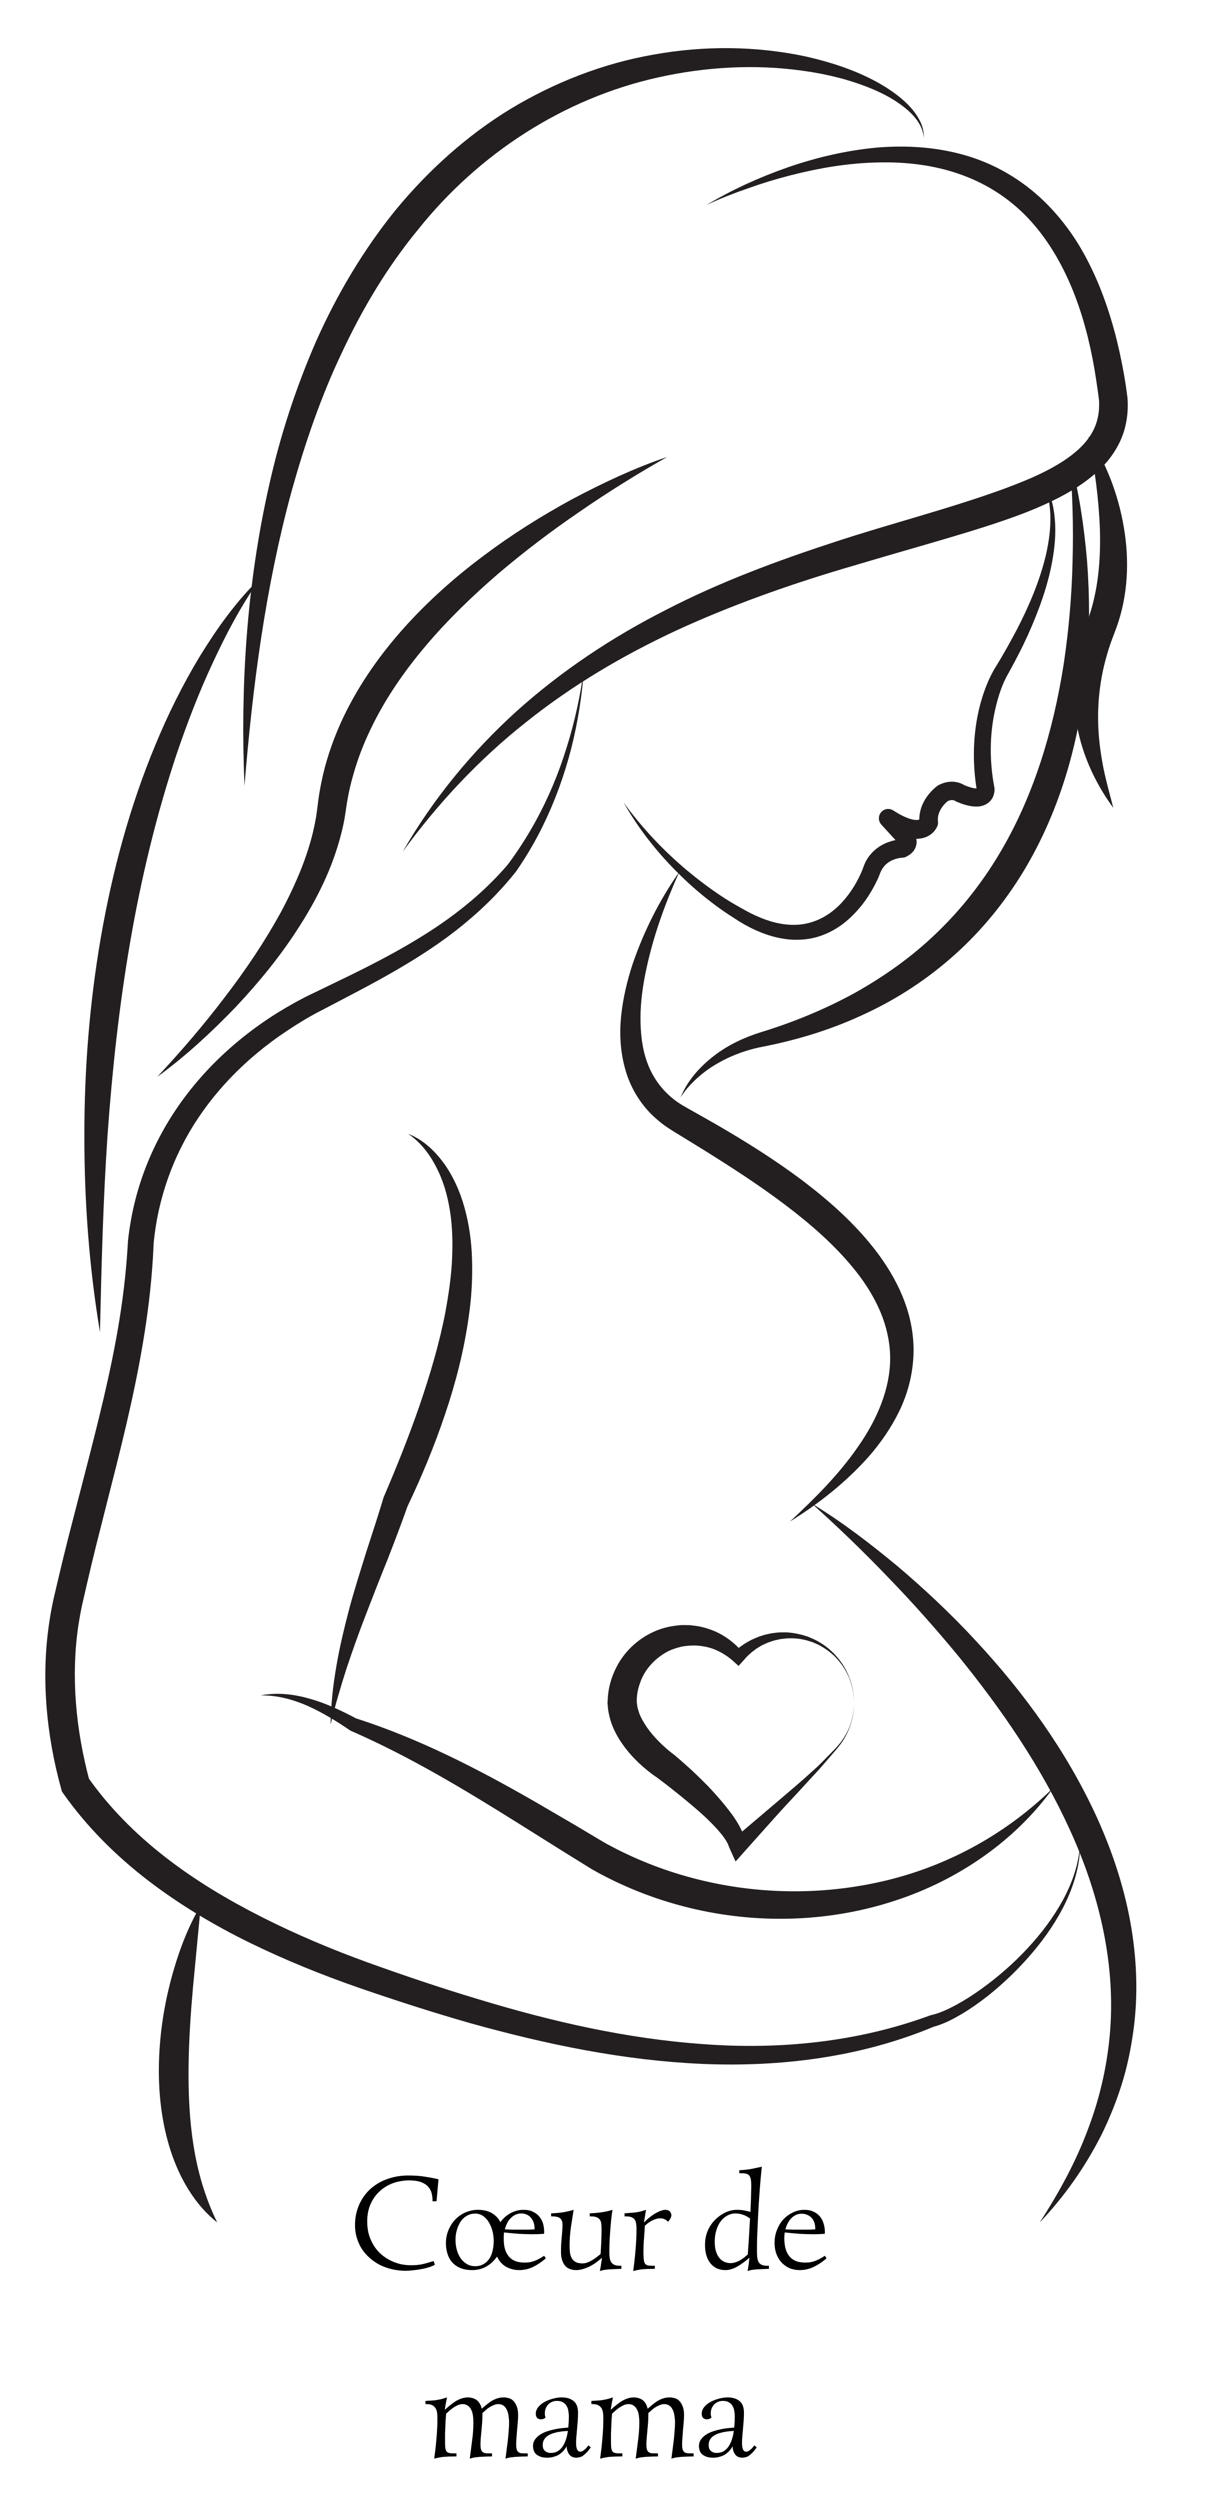 <svg width="183" height="373" xmlns="http://www.w3.org/2000/svg" xmlns:xlink="http://www.w3.org/1999/xlink" xml:space="preserve" overflow="hidden"><defs><clipPath id="clip0"><rect x="552" y="170" width="183" height="373"/></clipPath><clipPath id="clip1"><rect x="587" y="176" width="105" height="113"/></clipPath><clipPath id="clip2"><rect x="672" y="393" width="50" height="109"/></clipPath><clipPath id="clip3"><rect x="575" y="453" width="10" height="49"/></clipPath></defs><g clip-path="url(#clip0)" transform="translate(-552 -170)"><path d="M266.222 90.486C270.063 88.195 274.169 86.339 278.426 84.861 282.682 83.399 287.114 82.362 291.671 81.937 296.218 81.564 300.91 81.854 305.404 83.244 309.894 84.617 314.057 87.204 317.349 90.616 318.997 92.311 320.449 94.193 321.698 96.189 322.932 98.19 323.969 100.289 324.861 102.436 326.629 106.744 327.795 111.233 328.588 115.749 328.697 116.309 328.775 116.879 328.863 117.444L328.982 118.289 329.039 118.719 329.07 118.932 329.081 119.036 329.091 119.087 329.107 119.321C329.143 119.808 329.148 120.622 329.102 121.244 329.05 121.908 328.951 122.576 328.801 123.235 328.205 125.9 326.608 128.258 324.747 129.964 322.886 131.696 320.802 132.961 318.707 134.034 316.602 135.096 314.472 135.988 312.32 136.761 308.028 138.311 303.709 139.56 299.417 140.81 295.124 142.038 290.857 143.288 286.606 144.542 278.114 147.072 269.783 150.022 261.774 153.692 253.795 157.394 246.148 161.878 239.248 167.389 232.306 172.859 226.173 179.375 220.901 186.597 225.37 178.841 231.156 171.801 237.859 165.746 244.588 159.711 252.209 154.672 260.281 150.603 268.332 146.466 276.834 143.334 285.367 140.555 293.89 137.766 302.605 135.589 310.801 132.598 312.839 131.836 314.85 131.048 316.727 130.099 318.609 129.16 320.376 128.072 321.797 126.771 323.217 125.469 324.218 123.956 324.622 122.24 324.726 121.809 324.793 121.369 324.835 120.918 324.861 120.425 324.876 120.124 324.845 119.497L324.654 118.051 324.415 116.433C323.767 112.13 322.766 107.895 321.227 103.892 319.682 99.906 317.598 96.147 314.798 93.016 312.009 89.879 308.448 87.484 304.466 86.038 300.49 84.566 296.135 84.032 291.791 84.151 287.436 84.234 283.065 84.97 278.783 86.064 276.642 86.608 274.517 87.256 272.422 88.003 270.323 88.728 268.238 89.532 266.222 90.486" fill="#231F20" transform="matrix(1 0 0 1.004 391.202 109.756)"/><g clip-path="url(#clip1)"><path d="M298.691 80.501C298.634 79.568 298.255 78.702 297.737 77.961 297.213 77.214 296.555 76.577 295.85 76.011 294.435 74.876 292.822 74.005 291.153 73.295 287.804 71.88 284.237 71.009 280.639 70.521 273.438 69.51 266.087 69.946 259.047 71.506 244.925 74.627 232.265 82.834 223.244 94.068 218.646 99.626 214.887 105.878 211.803 112.467 208.661 119.036 206.292 125.988 204.311 133.054 200.434 147.238 198.495 161.977 197.292 176.804 196.654 161.935 197.624 146.891 200.952 132.209 202.585 124.863 204.944 117.657 207.987 110.71 211.082 103.794 215.001 97.189 219.818 91.253 224.686 85.364 230.466 80.159 237.024 76.177 243.593 72.232 250.85 69.417 258.368 68.116 265.874 66.768 273.604 66.82 281.018 68.385 284.709 69.215 288.348 70.376 291.687 72.191 293.346 73.108 294.943 74.176 296.296 75.519 296.964 76.193 297.566 76.95 298.017 77.79 298.468 78.624 298.748 79.568 298.691 80.501" fill="#231F20" transform="matrix(1 0 0 1.004 391.202 109.756)"/></g><path d="M199.697 145.906C196.846 149.877 194.575 154.175 192.538 158.555 190.485 162.926 188.753 167.431 187.193 171.988 184.134 181.122 181.874 190.501 180.231 199.998 178.582 209.501 177.535 219.118 176.845 228.786 176.187 238.46 175.943 248.186 175.72 257.979 174.103 248.315 173.372 238.496 173.393 228.667 173.382 218.833 174.175 208.967 175.865 199.236 177.566 189.516 180.153 179.899 183.968 170.764 185.855 166.192 188.074 161.754 190.63 157.529 191.937 155.429 193.295 153.366 194.793 151.406 196.291 149.457 197.878 147.554 199.697 145.906" fill="#231F20" transform="matrix(1 0 0 1.004 391.202 109.756)"/><path d="M315.887 130.809C316.608 131.54 317.09 132.484 317.458 133.443 317.831 134.412 318.049 135.439 318.178 136.47 318.438 138.534 318.318 140.633 317.987 142.681 317.333 146.797 315.882 150.722 314.181 154.48 313.326 156.362 312.362 158.192 311.361 159.991 310.386 161.64 309.795 163.506 309.355 165.404 308.484 169.209 308.489 173.196 309.225 177.042L309.23 177.053 309.241 177.146C309.261 177.467 309.241 177.587 309.21 177.799 309.179 177.991 309.121 178.188 309.039 178.385 308.873 178.774 308.567 179.152 308.209 179.396 307.468 179.883 306.778 179.894 306.244 179.868 305.171 179.785 304.368 179.468 303.569 179.147L303.248 178.96C303.351 179.038 303.258 178.971 303.248 178.971L303.134 178.935C303.051 178.914 302.957 178.903 302.859 178.903 302.652 178.914 302.413 178.981 302.149 179.121L302.32 179.017C302.149 179.147 301.848 179.422 301.656 179.66 301.444 179.914 301.262 180.179 301.122 180.454 300.842 181.003 300.739 181.553 300.806 182.102L300.806 182.138C300.832 182.356 300.801 182.569 300.723 182.755 300.614 183.02 300.567 183.077 300.485 183.212 300.407 183.326 300.329 183.434 300.246 183.533 300.075 183.73 299.883 183.906 299.676 184.046 299.261 184.337 298.8 184.513 298.359 184.596 297.483 184.756 296.721 184.632 296.052 184.451 294.714 184.067 293.641 183.44 292.62 182.781L294.403 180.682 296.389 182.875 296.881 183.424 297.042 183.6C297.146 183.72 297.213 183.823 297.281 183.937 297.41 184.16 297.524 184.414 297.581 184.725 297.727 185.353 297.462 186.151 297.099 186.545 296.741 186.965 296.384 187.162 296.062 187.328 295.886 187.421 295.694 187.468 295.508 187.473L295.466 187.473C295.368 187.478 295.088 187.509 294.896 187.551 294.683 187.592 294.471 187.654 294.269 187.732 293.859 187.877 293.496 188.085 293.185 188.339 292.869 188.593 292.62 188.909 292.413 189.267 292.309 189.443 292.221 189.635 292.143 189.837L292.065 190.055 291.972 190.288 291.78 190.718C290.733 192.937 289.328 194.959 287.462 196.618 285.621 198.272 283.2 199.449 280.67 199.63 278.14 199.848 275.688 199.2 273.526 198.215 272.438 197.722 271.406 197.136 270.426 196.483 269.498 195.897 268.487 195.223 267.575 194.539 265.714 193.165 263.956 191.667 262.313 190.055 259.016 186.856 256.133 183.227 253.878 179.261 256.558 182.952 259.684 186.26 263.116 189.168 264.843 190.609 266.637 191.973 268.503 193.202 269.452 193.829 270.359 194.363 271.391 194.933 272.339 195.488 273.314 195.98 274.314 196.39 276.3 197.204 278.42 197.634 280.437 197.38 282.449 197.126 284.304 196.183 285.813 194.778 287.322 193.373 288.53 191.558 289.369 189.635L289.515 189.282 289.577 189.127 289.644 188.94C289.758 188.603 289.898 188.277 290.069 187.955 290.422 187.323 290.894 186.732 291.459 186.265 292.024 185.793 292.661 185.43 293.32 185.187 293.652 185.062 293.983 184.959 294.326 184.881 294.689 184.813 294.974 184.756 295.44 184.741L294.844 184.881C294.963 184.829 295.031 184.756 294.989 184.798 294.948 184.813 294.844 185.093 294.891 185.233L294.927 185.342 294.948 185.373 294.968 185.399 294.953 185.379 294.922 185.347 294.86 185.28 294.357 184.736 292.356 182.558C291.837 181.993 291.868 181.112 292.433 180.593 292.905 180.153 293.6 180.111 294.118 180.443L294.134 180.454C295.015 181.019 295.938 181.511 296.788 181.744 297.203 181.864 297.597 181.9 297.835 181.848 297.955 181.827 298.032 181.796 298.084 181.76L298.146 181.708 298.162 181.687C298.157 181.708 298.183 181.641 298.126 181.775L298.048 182.429C297.913 181.299 298.172 180.122 298.68 179.178 298.929 178.696 299.235 178.271 299.567 177.877 299.925 177.473 300.23 177.161 300.733 176.783L300.879 176.69 300.904 176.674C301.444 176.405 302.076 176.197 302.776 176.176 303.123 176.171 303.486 176.208 303.834 176.301 304.01 176.353 304.186 176.415 304.357 176.488 304.549 176.581 304.658 176.622 304.943 176.835L304.627 176.643C305.259 176.918 305.933 177.141 306.41 177.172 306.649 177.203 306.783 177.13 306.695 177.177L306.592 177.307 306.592 177.327C306.592 177.353 306.586 177.276 306.597 177.4L306.612 177.509C305.912 173.325 306.006 168.976 307.069 164.844 307.623 162.796 308.365 160.748 309.541 158.923 310.599 157.202 311.579 155.445 312.528 153.666 314.389 150.1 315.985 146.377 316.919 142.474 317.364 140.524 317.65 138.518 317.577 136.517 317.541 135.516 317.411 134.516 317.157 133.541 316.898 132.572 316.53 131.607 315.887 130.809" fill="#231F20" transform="matrix(1 0 0 1.004 391.202 109.756)"/><path d="M247.989 159.188C247.698 163.268 247.061 167.332 246.045 171.319 245.013 175.295 243.593 179.189 241.757 182.89 240.835 184.746 239.803 186.545 238.667 188.277L238.237 188.925 238.014 189.246 237.911 189.407 237.854 189.484 237.786 189.573 237.755 189.614C237.428 190.008 237.123 190.402 236.77 190.801 236.096 191.605 235.386 192.357 234.67 193.113 231.772 196.094 228.517 198.718 225.069 201.014 221.622 203.311 218.013 205.322 214.39 207.235L208.951 210.076C207.184 210.958 205.457 212 203.809 213.088 197.173 217.433 191.517 223.301 187.955 230.29 186.172 233.768 184.922 237.506 184.207 241.337 184.036 242.302 183.896 243.266 183.787 244.235L183.751 244.598 183.74 244.692C183.73 244.795 183.745 244.603 183.74 244.64L183.74 244.686 183.73 244.878 183.694 245.645 183.606 247.201C183.471 249.29 183.279 251.353 183.03 253.422 182.03 261.68 180.194 269.757 178.193 277.705L175.176 289.582C174.683 291.557 174.206 293.527 173.75 295.508L173.066 298.483C172.864 299.406 172.682 300.386 172.532 301.345 171.334 309.08 172.117 317.069 174.17 324.711L173.849 324.026C177.037 328.578 181.029 332.565 185.477 336.007 189.925 339.455 194.819 342.363 199.905 344.924 204.985 347.485 210.294 349.709 215.67 351.653 221.103 353.597 226.573 355.443 232.083 357.086 243.09 360.425 254.355 362.996 265.776 363.795 277.171 364.645 288.773 363.499 299.557 359.554L299.629 359.528 299.681 359.512C300.998 359.227 302.361 358.595 303.647 357.895 304.943 357.185 306.192 356.376 307.406 355.5 309.832 353.758 312.097 351.772 314.15 349.579 316.198 347.386 318.033 344.981 319.48 342.337 320.905 339.698 321.927 336.774 322.02 333.721 322.103 336.774 321.242 339.802 319.941 342.575 318.629 345.349 316.867 347.895 314.881 350.233 312.885 352.571 310.666 354.712 308.251 356.625 307.037 357.579 305.772 358.47 304.435 359.274 303.087 360.062 301.703 360.803 300.07 361.239L300.194 361.197C289.318 365.734 277.332 367.237 265.615 366.734 253.852 366.226 242.291 363.821 231.041 360.694 225.417 359.098 219.869 357.309 214.353 355.417 208.791 353.488 203.352 351.295 198.033 348.708 192.73 346.111 187.597 343.068 182.843 339.434 178.105 335.8 173.766 331.517 170.256 326.561L170.038 326.25 169.935 325.872C167.685 317.769 166.866 309.116 168.219 300.666 168.385 299.608 168.582 298.577 168.82 297.509L169.525 294.512C169.997 292.511 170.489 290.515 170.992 288.524L174.072 276.647C176.099 268.762 178.038 260.892 179.1 252.914 179.365 250.928 179.583 248.922 179.733 246.936L179.842 245.433 179.883 244.671 179.914 244.287 179.93 244.184 179.971 243.784C180.106 242.727 180.272 241.674 180.479 240.622 181.304 236.428 182.776 232.363 184.808 228.62 188.862 221.098 195.078 214.965 202.181 210.543 203.974 209.444 205.784 208.428 207.692 207.541L213.197 204.887C216.842 203.098 220.434 201.237 223.846 199.112 227.267 197.002 230.507 194.607 233.411 191.838 234.131 191.143 234.852 190.433 235.521 189.697 235.858 189.344 236.195 188.94 236.532 188.567L236.951 188.012 237.392 187.4C238.559 185.762 239.632 184.051 240.617 182.289 242.587 178.763 244.163 175.005 245.371 171.122 246.599 167.244 247.465 163.242 247.989 159.188" fill="#231F20" transform="matrix(1 0 0 1.004 391.202 109.756)"/><path d="M221.72 228.512C224.053 229.388 225.956 231.27 227.387 233.359 228.807 235.495 229.787 237.916 230.373 240.404 230.99 242.898 231.254 245.454 231.275 247.999 231.311 250.539 231.145 253.075 230.782 255.573 230.088 260.576 228.843 265.46 227.231 270.188 225.639 274.921 223.711 279.519 221.57 283.993L221.653 283.791C220.673 286.554 219.636 289.255 218.584 291.936 217.495 294.606 216.453 297.275 215.421 299.94 214.379 302.61 213.415 305.301 212.508 308.017 211.632 310.744 210.812 313.497 210.144 316.317 210.185 313.414 210.501 310.511 211.004 307.644 211.492 304.767 212.181 301.936 212.922 299.121 213.674 296.316 214.566 293.553 215.421 290.8 216.303 288.053 217.225 285.336 218.029 282.614L218.05 282.552 218.107 282.412C220.035 277.949 221.839 273.443 223.426 268.881 224.986 264.314 226.376 259.695 227.283 254.998 227.708 252.644 228.076 250.291 228.232 247.916 228.377 245.552 228.377 243.173 228.086 240.829 227.781 238.496 227.231 236.179 226.205 234.043 225.199 231.918 223.773 229.88 221.72 228.512" fill="#231F20" transform="matrix(1 0 0 1.004 391.202 109.756)"/><path d="M262.194 189.583C260.099 194.228 258.352 199.008 257.305 203.881 256.771 206.313 256.418 208.765 256.403 211.181 256.392 213.586 256.657 215.966 257.471 218.081 258.269 220.191 259.602 221.985 261.323 223.343 262.199 224.048 263.111 224.525 264.283 225.183L267.616 227.065C272.049 229.621 276.435 232.348 280.598 235.464 284.745 238.6 288.727 242.115 291.951 246.449 293.538 248.616 294.937 250.996 295.881 253.609 296.835 256.206 297.307 259.042 297.125 261.826 296.959 264.615 296.202 267.321 295.02 269.747 293.828 272.173 292.304 274.366 290.593 276.341 287.125 280.261 283.045 283.454 278.711 286.129 282.449 282.671 286.062 279.084 288.882 274.994 291.718 270.971 293.714 266.351 293.667 261.732 293.646 259.425 293.123 257.165 292.236 255.029 291.334 252.893 290.085 250.876 288.602 249 285.632 245.246 281.894 241.991 277.938 239.02 273.977 236.039 269.757 233.333 265.47 230.679L262.235 228.698C261.209 228.086 259.902 227.298 258.839 226.35 256.636 224.478 255.003 221.902 254.205 219.185 253.386 216.469 253.24 213.679 253.51 211.02 253.79 208.35 254.402 205.784 255.216 203.306 256.911 198.381 259.244 193.756 262.194 189.583" fill="#231F20" transform="matrix(1 0 0 1.004 391.202 109.756)"/><path d="M199.697 311.978C202.139 311.475 204.731 311.786 207.152 312.496 209.589 313.186 211.875 314.295 214.089 315.462L213.928 315.379C223.229 318.344 231.99 322.818 240.383 327.614L246.651 331.253 249.757 333.099 251.307 334.011 252.795 334.789C256.906 336.878 261.312 338.47 265.823 339.522 274.854 341.632 284.403 341.622 293.491 339.372 302.574 337.116 311.123 332.456 318.038 325.67 312.372 333.56 303.813 339.423 294.383 342.477 284.932 345.572 274.61 345.971 264.853 343.809 259.964 342.726 255.231 341.02 250.768 338.687 250.488 338.542 250.197 338.392 249.943 338.247L249.067 337.759 247.527 336.805 244.448 334.903 238.325 331.077C230.181 325.991 221.995 321.076 213.223 317.256L213.094 317.199 213.062 317.178C211.046 315.799 208.972 314.544 206.769 313.549 204.56 312.585 202.181 311.921 199.697 311.978" fill="#231F20" transform="matrix(1 0 0 1.004 391.202 109.756)"/><g clip-path="url(#clip2)"><path d="M281.987 283.465C286.508 286.197 290.717 289.421 294.803 292.796 298.846 296.213 302.729 299.842 306.353 303.74 313.616 311.501 320.014 320.268 324.529 330.102 326.769 335.022 328.516 340.206 329.506 345.572 330.486 350.932 330.724 356.464 329.967 361.866 329.594 364.562 329.039 367.237 328.22 369.819 327.401 372.4 326.385 374.91 325.188 377.315 322.751 382.1 319.64 386.486 315.991 390.302 318.863 385.874 321.398 381.281 323.197 376.434 325.042 371.612 326.157 366.573 326.525 361.514 327.246 351.347 324.757 341.233 320.496 331.953 316.239 322.637 310.335 314.062 303.766 306.026 300.448 302.024 296.975 298.131 293.325 294.383 289.701 290.614 285.917 286.985 281.987 283.465" fill="#231F20" transform="matrix(1 0 0 1.004 391.202 109.756)"/></g><path d="M320.428 127.911C321.859 132.929 322.595 138.124 323.057 143.339 323.451 148.565 323.482 153.838 322.995 159.094 322.087 169.592 319.21 180.153 313.637 189.391 310.848 193.984 307.416 198.215 303.403 201.802 299.401 205.4 294.865 208.376 290.038 210.615 285.217 212.902 280.152 214.467 274.973 215.499 272.547 215.929 270.151 216.754 267.974 217.998 266.88 218.615 265.843 219.351 264.9 220.201 263.951 221.046 263.075 222.005 262.385 223.104 263.36 220.673 265.185 218.61 267.29 216.977 269.415 215.328 271.883 214.172 274.475 213.374 279.328 211.896 284.066 209.936 288.467 207.526 292.858 205.068 296.959 202.16 300.552 198.707 304.155 195.275 307.271 191.351 309.847 187.089 315.021 178.541 318.002 168.722 319.573 158.685 320.33 153.646 320.781 148.534 320.895 143.396 321.04 138.259 320.895 133.09 320.428 127.911" fill="#231F20" transform="matrix(1 0 0 1.004 391.202 109.756)"/><path d="M323.275 124.858C324.685 126.838 325.706 129.052 326.613 131.312 327.484 133.588 328.148 135.957 328.552 138.399 329.387 143.256 329.205 148.487 327.417 153.355L326.795 154.999C326.603 155.512 326.421 156.036 326.255 156.564 325.929 157.622 325.639 158.69 325.41 159.768 324.959 161.935 324.716 164.149 324.705 166.389 324.695 168.633 324.913 170.899 325.322 173.175 325.711 175.461 326.375 177.727 326.976 180.07 324.14 176.213 322.03 171.62 321.367 166.622 321.03 164.139 321.019 161.588 321.372 159.079 321.543 157.824 321.787 156.58 322.118 155.362 322.284 154.75 322.466 154.154 322.658 153.547L322.974 152.656 323.269 151.857C324.705 147.777 325.105 143.308 324.98 138.762 324.825 134.21 324.182 129.586 323.275 124.858" fill="#231F20" transform="matrix(1 0 0 1.004 391.202 109.756)"/><path d="M260.389 127.911C255.884 130.457 251.509 133.163 247.289 136.071 243.048 138.948 238.979 142.038 235.101 145.32 231.259 148.638 227.604 152.142 224.364 155.963 221.119 159.779 218.267 163.9 216.137 168.333 215.064 170.541 214.177 172.833 213.519 175.186 213.177 176.358 212.902 177.545 212.684 178.743 212.461 179.92 212.352 181.2 212.036 182.615 210.87 188.007 208.516 192.922 205.68 197.38 202.86 201.864 199.511 205.934 195.928 209.724 192.3 213.467 188.468 217.002 184.264 220.046 187.805 216.266 191.175 212.373 194.275 208.298 197.406 204.254 200.268 200.024 202.699 195.617 205.074 191.19 207.054 186.561 207.909 181.801 208.122 180.687 208.226 179.386 208.443 178.022 208.666 176.674 208.946 175.337 209.294 174.02 210.004 171.386 210.973 168.836 212.145 166.399 214.509 161.526 217.656 157.13 221.212 153.19 224.779 149.255 228.745 145.74 232.954 142.619 237.148 139.467 241.591 136.698 246.164 134.215 250.768 131.784 255.475 129.565 260.389 127.911" fill="#231F20" transform="matrix(1 0 0 1.004 391.202 109.756)"/><path d="M288.286 313.072 288.25 313.953C288.224 314.244 288.177 314.539 288.141 314.829 288.032 315.405 287.887 315.98 287.685 316.535 287.296 317.639 286.71 318.697 285.963 319.604 285.595 320.071 285.196 320.501 284.818 320.952L283.662 322.289C282.894 323.186 282.065 324.021 281.277 324.897 279.69 326.644 278.057 328.329 276.487 330.081L271.779 335.333 270.592 336.66 269.633 334.535C269.566 334.379 269.514 334.234 269.467 334.073L269.156 333.524C268.897 333.151 268.653 332.762 268.311 332.388 267.694 331.626 266.953 330.901 266.211 330.185 265.449 329.47 264.661 328.785 263.847 328.111 263.044 327.432 262.225 326.764 261.385 326.11 260.566 325.457 259.716 324.799 258.886 324.192L258.238 323.741C257.994 323.56 257.751 323.378 257.523 323.192 257.051 322.818 256.605 322.429 256.164 322.02 255.288 321.196 254.474 320.283 253.748 319.262 253.023 318.241 252.385 317.105 251.965 315.809 251.763 315.146 251.55 314.212 251.54 313.787L251.499 313.378 251.478 313.067 251.478 313.01 251.488 312.885 251.504 312.636C251.53 312.31 251.535 311.978 251.587 311.657 251.747 310.345 252.162 309.064 252.748 307.898 253.909 305.544 255.905 303.662 258.217 302.584 259.389 302.029 260.592 301.718 261.919 301.573 262.245 301.542 262.603 301.501 262.847 301.516L263.754 301.527C264.371 301.594 264.988 301.656 265.595 301.812 266.797 302.107 267.953 302.558 268.975 303.222 270.001 303.87 270.908 304.673 271.67 305.586L270.271 305.586C270.691 305.228 271.085 304.855 271.546 304.565 271.976 304.238 272.464 303.989 272.925 303.73 273.423 303.517 273.9 303.274 274.413 303.129 274.911 302.947 275.439 302.843 275.953 302.74 276.476 302.672 277.047 302.579 277.529 302.6L278.301 302.6 279.079 302.683C279.592 302.75 280.1 302.864 280.598 302.994L281.329 303.217 282.039 303.512C282.511 303.72 282.962 303.958 283.387 304.233 283.828 304.497 284.227 304.808 284.616 305.13 284.989 305.472 285.372 305.804 285.683 306.203 286.031 306.571 286.316 306.98 286.606 307.395 286.865 307.825 287.135 308.251 287.322 308.717 287.55 309.163 287.69 309.645 287.866 310.117 287.98 310.599 288.125 311.081 288.172 311.579 288.27 312.071 288.255 312.574 288.286 313.072ZM288.286 313.072C288.25 312.574 288.255 312.071 288.156 311.584 288.094 311.086 287.949 310.609 287.825 310.127 287.654 309.661 287.503 309.179 287.254 308.748 287.052 308.297 286.762 307.888 286.497 307.468 286.192 307.079 285.896 306.68 285.544 306.332 285.212 305.964 284.818 305.664 284.434 305.358 284.035 305.067 283.625 304.798 283.195 304.57 282.988 304.44 282.76 304.352 282.531 304.253 282.309 304.16 282.091 304.051 281.852 303.989L281.163 303.771 280.453 303.621C279.981 303.538 279.493 303.486 279.017 303.481L278.301 303.491 277.581 303.569C277.326 303.59 277.093 303.637 276.875 303.694 276.653 303.745 276.424 303.782 276.201 303.854 275.756 304.005 275.31 304.145 274.895 304.357 274.46 304.528 274.076 304.798 273.682 305.036 273.314 305.321 272.935 305.575 272.609 305.902 272.261 306.198 271.976 306.56 271.67 306.897L271.038 307.587 270.271 306.897C269.54 306.239 268.715 305.7 267.844 305.301 266.979 304.891 266.04 304.684 265.118 304.59 264.656 304.533 264.184 304.559 263.728 304.57L263.008 304.647C262.712 304.668 262.536 304.73 262.328 304.777 261.52 304.969 260.612 305.301 259.881 305.778 258.373 306.721 257.155 308.085 256.501 309.681 256.18 310.475 255.941 311.304 255.874 312.154 255.843 312.362 255.864 312.579 255.848 312.792L255.843 312.953 255.843 313.03 255.838 313.067C255.812 312.553 255.833 312.932 255.827 312.823L255.827 312.839 255.833 312.859 255.884 313.264C255.952 313.917 256.05 314.036 256.149 314.415 256.392 315.192 256.854 315.954 257.362 316.711 257.88 317.463 258.513 318.184 259.192 318.868 259.534 319.21 259.892 319.547 260.26 319.863 260.441 320.024 260.628 320.174 260.815 320.325L261.478 320.838C262.354 321.569 263.173 322.295 263.998 323.041 264.812 323.798 265.615 324.576 266.398 325.369 267.171 326.173 267.922 327.012 268.653 327.873 269.374 328.759 270.1 329.63 270.732 330.652 271.054 331.134 271.339 331.704 271.608 332.269L271.961 333.202C272.044 333.576 272.101 333.959 272.153 334.327L270.011 333.529 275.408 328.962C277.207 327.443 279.011 325.924 280.779 324.384L282.091 323.212C282.521 322.813 282.967 322.435 283.376 322.01L284.61 320.76C285.01 320.335 285.445 319.936 285.823 319.49 286.217 319.055 286.56 318.583 286.865 318.085 287.171 317.587 287.436 317.064 287.643 316.514 287.85 315.97 288.001 315.4 288.115 314.824 288.156 314.534 288.213 314.244 288.239 313.953L288.286 313.072" fill="#231F20" transform="matrix(1 0 0 1.004 391.202 109.756)"/><g clip-path="url(#clip3)"><path d="M190.775 343.12 189.609 355.303C189.251 359.305 188.987 363.276 188.945 367.211 188.904 371.151 189.075 375.06 189.692 378.912 190.309 382.769 191.387 386.543 193.222 390.302 189.915 387.694 187.649 383.806 186.307 379.757 184.964 375.677 184.461 371.379 184.513 367.164 184.565 362.934 185.161 358.761 186.187 354.712 187.235 350.678 188.65 346.728 190.775 343.12" fill="#231F20" transform="matrix(1 0 0 1.004 391.202 109.756)"/></g><path d="M8.979-13.147C8.16-13.147 7.372-13.012 6.615-12.753 5.869-12.489 5.205-12.095 4.624-11.571 4.044-11.058 3.577-10.42 3.235-9.663 2.888-8.901 2.717-8.03 2.717-7.051 2.717-6.304 2.805-5.625 2.986-5.018 3.178-4.422 3.427-3.883 3.733-3.401 4.049-2.914 4.417-2.494 4.832-2.136 5.257-1.773 5.708-1.478 6.18-1.244 6.662-1.006 7.159-0.829 7.673-0.705 8.181-0.591 8.689-0.539 9.187-0.539 9.503-0.539 9.788-0.544 10.037-0.56 10.296-0.586 10.56-0.622 10.825-0.664 11.084-0.715 11.364-0.788 11.654-0.871 11.944-0.954 12.266-1.047 12.629-1.161L12.816-0.601C12.468-0.42 12.095-0.275 11.696-0.166 11.307-0.052 10.918 0.026 10.534 0.083 10.146 0.15 9.772 0.197 9.415 0.228 9.067 0.27 8.756 0.29 8.481 0.29 7.776 0.29 7.092 0.213 6.428 0.062 5.775-0.088 5.169-0.301 4.604-0.581 4.049-0.871 3.546-1.213 3.09-1.617 2.634-2.017 2.24-2.468 1.908-2.965 1.586-3.473 1.338-4.028 1.161-4.624 0.98-5.215 0.892-5.848 0.892-6.511 0.892-7.227 0.98-7.906 1.161-8.544 1.338-9.176 1.586-9.767 1.908-10.306 2.24-10.856 2.639-11.354 3.111-11.799 3.593-12.24 4.127-12.613 4.707-12.919 5.298-13.22 5.941-13.458 6.636-13.624 7.325-13.79 8.056-13.873 8.834-13.873 9.829-13.873 10.685-13.811 11.405-13.686 12.136-13.572 12.784-13.448 13.355-13.313L13.064-10.037 12.463-10.037 12.463-10.203C12.463-10.534 12.421-10.871 12.338-11.219 12.256-11.561 12.09-11.882 11.841-12.173 11.602-12.463 11.25-12.696 10.783-12.878 10.327-13.054 9.726-13.147 8.979-13.147Z" transform="matrix(1 0 0 1.004 604.097 508.536)"/><path d="M13.686-5.143C12.992-5.143 12.287-5.164 11.571-5.205 10.866-5.257 10.125-5.329 9.352-5.412 9.321-5.091 9.311-4.795 9.311-4.521 9.311-3.8 9.394-3.204 9.56-2.737 9.736-2.281 9.975-1.913 10.265-1.638 10.555-1.374 10.887-1.187 11.26-1.078 11.633-0.98 12.017-0.933 12.421-0.933 12.681-0.933 12.924-0.944 13.147-0.975 13.381-1.016 13.614-1.078 13.852-1.161 14.086-1.244 14.319-1.348 14.557-1.472 14.806-1.597 15.065-1.752 15.345-1.949L15.594-1.555C14.941-1.001 14.298-0.57 13.666-0.27 13.028 0.031 12.344 0.187 11.613 0.187 11.224 0.187 10.856 0.135 10.514 0.041 10.182-0.052 9.871-0.187 9.581-0.353 9.301-0.529 9.052-0.747 8.834-0.995 8.627-1.244 8.45-1.519 8.316-1.825 7.87-1.187 7.331-0.69 6.698-0.332 6.06 0.01 5.371 0.187 4.624 0.187 3.888 0.187 3.276 0.073 2.779-0.145 2.281-0.363 1.872-0.664 1.555-1.037 1.249-1.41 1.026-1.835 0.892-2.323 0.752-2.805 0.684-3.302 0.684-3.816 0.684-4.23 0.731-4.645 0.829-5.06 0.938-5.475 1.089-5.858 1.286-6.221 1.478-6.594 1.711-6.931 1.991-7.237 2.266-7.538 2.577-7.802 2.924-8.025 3.282-8.259 3.67-8.44 4.085-8.564 4.51-8.699 4.961-8.772 5.433-8.772 6.314-8.772 7.035-8.595 7.59-8.253 8.139-7.922 8.549-7.476 8.813-6.926 9.228-7.507 9.731-7.953 10.327-8.274 10.934-8.606 11.576-8.772 12.256-8.772 12.847-8.772 13.339-8.668 13.728-8.461 14.127-8.264 14.443-8.01 14.682-7.693 14.931-7.388 15.102-7.04 15.2-6.657 15.293-6.283 15.345-5.92 15.345-5.578 15.345-5.506 15.345-5.438 15.345-5.371 15.345-5.314 15.335-5.257 15.325-5.205 14.754-5.164 14.21-5.143 13.686-5.143ZM5.039-8.212C4.583-8.212 4.168-8.098 3.795-7.88 3.432-7.673 3.131-7.388 2.882-7.03 2.644-6.667 2.457-6.252 2.323-5.786 2.183-5.329 2.115-4.842 2.115-4.334 2.115-3.862 2.167-3.39 2.281-2.924 2.405-2.452 2.582-2.032 2.82-1.659 3.069-1.286 3.38-0.98 3.753-0.747 4.127-0.508 4.567-0.394 5.081-0.394 5.506-0.394 5.889-0.482 6.221-0.664 6.563-0.84 6.854-1.089 7.092-1.41 7.341-1.742 7.517-2.141 7.631-2.613 7.756-3.079 7.818-3.608 7.818-4.189 7.818-4.614 7.761-5.065 7.652-5.537 7.538-6.003 7.367-6.439 7.134-6.843 6.911-7.242 6.625-7.569 6.283-7.818 5.936-8.077 5.521-8.212 5.039-8.212ZM11.924-8.233C11.592-8.233 11.291-8.16 11.032-8.025 10.768-7.901 10.534-7.725 10.327-7.507 10.12-7.299 9.943-7.051 9.809-6.76 9.669-6.47 9.56-6.169 9.477-5.869 9.933-5.853 10.317-5.837 10.638-5.827 10.954-5.827 11.224-5.827 11.447-5.827L12.401-5.827C12.634-5.827 12.867-5.827 13.106-5.827 13.339-5.837 13.609-5.853 13.915-5.869L13.915-5.952C13.915-6.309 13.863-6.625 13.769-6.905 13.671-7.18 13.531-7.413 13.355-7.61 13.189-7.818 12.981-7.968 12.732-8.067 12.494-8.176 12.225-8.233 11.924-8.233Z" transform="matrix(1 0 0 1.004 617.877 508.536)"/><path d="M0.166-8.253C0.757-8.264 1.338-8.316 1.908-8.398 2.473-8.492 3.012-8.616 3.525-8.772 3.385-7.901 3.245-7.014 3.111-6.117 2.986-5.231 2.924-4.318 2.924-3.38 2.924-3.017 2.945-2.68 2.986-2.364 3.038-2.043 3.136-1.768 3.276-1.535 3.411-1.312 3.608-1.13 3.857-0.995 4.116-0.871 4.458-0.809 4.873-0.809 5.091-0.809 5.319-0.85 5.558-0.933 5.806-1.026 6.045-1.146 6.283-1.286 6.532-1.42 6.76-1.576 6.968-1.742 7.185-1.908 7.382-2.058 7.548-2.198 7.59-2.805 7.621-3.411 7.652-4.023 7.678-4.63 7.693-5.267 7.693-5.931 7.693-6.231 7.678-6.496 7.652-6.719 7.621-6.952 7.553-7.144 7.445-7.299 7.331-7.465 7.165-7.59 6.947-7.673 6.74-7.756 6.454-7.797 6.097-7.797L5.931-7.797 5.931-8.253C6.636-8.279 7.258-8.336 7.797-8.419 8.336-8.502 8.844-8.616 9.332-8.772 9.301-8.616 9.269-8.404 9.228-8.129 9.197-7.865 9.166-7.559 9.124-7.216 9.093-6.869 9.062-6.496 9.021-6.097 8.989-5.708 8.964-5.309 8.938-4.894 8.907-4.479 8.886-4.064 8.875-3.65 8.86-3.245 8.855-2.872 8.855-2.53 8.855-2.224 8.865-1.939 8.896-1.68 8.938-1.431 9.005-1.213 9.104-1.037 9.212-0.855 9.373-0.71 9.581-0.601 9.788-0.503 10.078-0.456 10.451-0.456L10.659-0.456 10.659 0C10.27 0.01 9.923 0.026 9.622 0.041 9.316 0.052 9.031 0.067 8.772 0.083 8.523 0.109 8.284 0.135 8.067 0.166 7.859 0.207 7.652 0.259 7.445 0.332 7.471 0.176 7.496 0.021 7.528-0.145 7.569-0.321 7.595-0.498 7.61-0.664 7.636-0.84 7.662-1.016 7.693-1.182 7.719-1.348 7.74-1.498 7.756-1.638 6.994-0.975 6.288-0.503 5.64-0.228 5.003 0.047 4.422 0.187 3.899 0.187 3.551 0.187 3.24 0.13 2.965 0.021 2.685-0.073 2.452-0.233 2.26-0.456 2.063-0.69 1.913-0.975 1.804-1.306 1.69-1.649 1.638-2.063 1.638-2.551 1.638-2.867 1.643-3.204 1.659-3.567 1.685-3.924 1.711-4.277 1.742-4.624 1.768-4.982 1.794-5.319 1.825-5.64 1.851-5.972 1.866-6.268 1.866-6.532 1.866-6.973 1.752-7.289 1.535-7.486 1.312-7.693 0.918-7.797 0.353-7.797L0.166-7.797Z" transform="matrix(1 0 0 1.004 634.098 508.536)"/><path d="M3.442-8.772C3.411-8.647 3.385-8.502 3.359-8.336 3.328-8.181 3.302-8.015 3.276-7.839 3.245-7.673 3.219-7.507 3.193-7.341 3.162-7.175 3.142-7.019 3.131-6.885 3.463-7.227 3.784-7.517 4.106-7.756 4.422-8.004 4.718-8.196 4.998-8.336 5.272-8.487 5.521-8.595 5.744-8.668 5.962-8.735 6.143-8.772 6.283-8.772 6.475-8.772 6.625-8.741 6.74-8.689 6.864-8.647 6.952-8.585 7.009-8.502 7.077-8.43 7.123-8.347 7.154-8.253 7.196-8.17 7.216-8.087 7.216-8.004 7.216-7.807 7.159-7.621 7.051-7.445 6.952-7.279 6.843-7.123 6.719-6.988 6.553-7.18 6.371-7.31 6.18-7.382 5.983-7.465 5.775-7.507 5.558-7.507 5.361-7.507 5.164-7.476 4.956-7.424 4.759-7.367 4.567-7.289 4.376-7.196 4.179-7.097 3.987-6.978 3.795-6.843 3.598-6.703 3.422-6.558 3.256-6.408 3.225-5.744 3.183-5.101 3.131-4.479 3.074-3.857 3.048-3.204 3.048-2.53 3.048-2.084 3.059-1.726 3.09-1.452 3.116-1.172 3.173-0.959 3.256-0.809 3.349-0.669 3.484-0.57 3.65-0.518 3.816-0.477 4.033-0.456 4.313-0.456L4.749-0.456 4.749 0 4.583 0C3.961 0 3.406 0.021 2.924 0.062 2.437 0.114 1.97 0.207 1.514 0.332 1.664-0.715 1.783-1.768 1.866-2.82 1.96-3.883 2.011-4.92 2.011-5.931 2.011-6.231 1.991-6.501 1.949-6.74 1.918-6.973 1.851-7.165 1.742-7.32 1.628-7.471 1.472-7.59 1.265-7.673 1.058-7.756 0.778-7.797 0.435-7.797L0.228-7.797 0.228-8.253C0.529-8.279 0.798-8.3 1.037-8.316 1.286-8.326 1.524-8.347 1.763-8.378 2.011-8.404 2.266-8.445 2.53-8.502 2.789-8.57 3.095-8.658 3.442-8.772Z" transform="matrix(1 0 0 1.004 644.997 508.536)"/><path d="M7.59-12.359C7.59-12.732 7.569-13.033 7.528-13.272 7.486-13.521 7.408-13.712 7.299-13.852 7.201-13.987 7.061-14.08 6.885-14.122 6.703-14.174 6.46-14.205 6.159-14.205L5.806-14.205 5.806-14.661C6.123-14.671 6.418-14.692 6.698-14.723 6.973-14.749 7.242-14.786 7.507-14.827 7.766-14.879 8.03-14.936 8.295-14.993 8.57-15.045 8.86-15.107 9.166-15.18 9.124-14.817 9.072-14.34 9.021-13.749 8.964-13.152 8.907-12.489 8.855-11.758 8.798-11.022 8.741-10.244 8.689-9.415 8.647-8.595 8.606-7.782 8.564-6.968 8.523-6.164 8.487-5.392 8.461-4.645 8.445-3.909 8.44-3.245 8.44-2.654 8.44-2.307 8.45-1.996 8.481-1.721 8.507-1.457 8.57-1.229 8.668-1.037 8.777-0.84 8.938-0.695 9.145-0.601 9.352-0.503 9.643-0.456 10.016-0.456L10.223-0.456 10.223 0C9.85 0.01 9.503 0.026 9.187 0.041 8.881 0.052 8.595 0.067 8.336 0.083 8.087 0.109 7.849 0.135 7.631 0.166 7.424 0.207 7.222 0.259 7.03 0.332 7.056 0.207 7.082 0.062 7.113-0.104 7.139-0.27 7.165-0.441 7.196-0.622 7.222-0.814 7.242-1.001 7.258-1.182 7.284-1.358 7.305-1.519 7.32-1.659 6.667-1.089 6.045-0.643 5.454-0.311 4.858 0.021 4.282 0.187 3.733 0.187 3.287 0.187 2.882 0.109 2.509-0.041 2.146-0.207 1.83-0.441 1.555-0.747 1.275-1.063 1.063-1.457 0.912-1.929 0.757-2.395 0.684-2.945 0.684-3.567 0.684-4.09 0.747-4.583 0.871-5.039 1.006-5.506 1.192-5.936 1.431-6.325 1.664-6.708 1.934-7.051 2.24-7.341 2.556-7.642 2.888-7.901 3.235-8.108 3.577-8.326 3.94-8.492 4.313-8.606 4.697-8.715 5.07-8.772 5.433-8.772 5.832-8.772 6.185-8.741 6.491-8.689 6.807-8.632 7.134-8.554 7.465-8.461 7.476-8.792 7.491-9.129 7.507-9.477 7.517-9.819 7.533-10.161 7.548-10.493 7.559-10.835 7.569-11.162 7.569-11.468 7.579-11.784 7.59-12.079 7.59-12.359ZM4.479-0.85C4.712-0.85 4.941-0.881 5.164-0.954 5.397-1.021 5.62-1.109 5.827-1.223 6.045-1.348 6.263-1.483 6.47-1.638 6.677-1.804 6.874-1.97 7.071-2.136 7.123-2.908 7.18-3.733 7.237-4.604 7.289-5.485 7.346-6.449 7.403-7.486 7.248-7.579 7.097-7.678 6.947-7.776 6.791-7.87 6.625-7.947 6.449-8.004 6.283-8.072 6.097-8.129 5.889-8.17 5.692-8.212 5.475-8.233 5.226-8.233 4.795-8.233 4.396-8.129 4.023-7.922 3.65-7.725 3.323-7.45 3.048-7.092 2.768-6.729 2.551-6.288 2.385-5.765 2.219-5.252 2.136-4.671 2.136-4.023 2.136-3.427 2.203-2.929 2.343-2.53 2.478-2.126 2.66-1.804 2.882-1.555 3.1-1.306 3.349-1.125 3.629-1.016 3.919-0.902 4.199-0.85 4.479-0.85Z" transform="matrix(1 0 0 1.004 656.55 508.536)"/><path d="M6.532-5.143C5.827-5.143 5.122-5.164 4.417-5.205 3.712-5.257 2.971-5.329 2.198-5.412 2.157-5.091 2.136-4.795 2.136-4.521 2.146-3.8 2.24-3.204 2.405-2.737 2.582-2.281 2.82-1.913 3.111-1.638 3.401-1.374 3.733-1.187 4.106-1.078 4.479-0.98 4.863-0.933 5.267-0.933 5.516-0.933 5.755-0.944 5.993-0.975 6.226-1.016 6.46-1.078 6.698-1.161 6.931-1.244 7.165-1.348 7.403-1.472 7.652-1.597 7.911-1.752 8.191-1.949L8.44-1.555C7.787-1.001 7.139-0.57 6.491-0.27 5.853 0.031 5.169 0.187 4.438 0.187 3.857 0.187 3.328 0.083 2.862-0.124 2.405-0.342 2.011-0.632 1.68-0.995 1.358-1.369 1.109-1.794 0.933-2.281 0.767-2.779 0.684-3.287 0.684-3.816 0.684-4.521 0.798-5.169 1.037-5.765 1.27-6.371 1.586-6.895 1.991-7.341 2.405-7.782 2.882-8.129 3.422-8.378 3.961-8.637 4.521-8.772 5.101-8.772 5.692-8.772 6.185-8.668 6.574-8.461 6.973-8.264 7.289-8.01 7.528-7.693 7.761-7.388 7.927-7.04 8.025-6.657 8.134-6.283 8.191-5.92 8.191-5.578 8.191-5.506 8.191-5.438 8.191-5.371 8.191-5.314 8.181-5.257 8.17-5.205 7.6-5.164 7.056-5.143 6.532-5.143ZM4.749-8.191C4.417-8.191 4.116-8.129 3.857-8.004 3.593-7.88 3.359-7.704 3.152-7.486 2.955-7.279 2.784-7.03 2.634-6.74 2.494-6.46 2.385-6.169 2.302-5.869 2.768-5.853 3.157-5.837 3.463-5.827 3.779-5.827 4.049-5.827 4.272-5.827L5.246-5.827C5.48-5.827 5.708-5.827 5.931-5.827 6.164-5.837 6.439-5.853 6.76-5.869L6.76-5.952C6.76-6.309 6.708-6.625 6.615-6.905 6.517-7.18 6.377-7.408 6.2-7.59 6.019-7.782 5.806-7.927 5.558-8.025 5.319-8.134 5.049-8.191 4.749-8.191Z" transform="matrix(1 0 0 1.004 666.931 508.536)"/><path d="M15.491 0C15.143 0.01 14.827 0.021 14.537 0.021 14.246 0.031 13.961 0.047 13.686 0.062 13.422 0.088 13.168 0.114 12.919 0.145 12.67 0.187 12.421 0.249 12.173 0.332 12.225-0.052 12.281-0.482 12.338-0.954 12.406-1.436 12.468-1.918 12.525-2.405 12.577-2.888 12.618-3.359 12.65-3.816 12.691-4.282 12.712-4.692 12.712-5.039 12.712-5.381 12.681-5.713 12.629-6.034 12.587-6.366 12.504-6.657 12.38-6.905 12.266-7.165 12.11-7.372 11.903-7.528 11.696-7.693 11.426-7.776 11.094-7.776 10.871-7.776 10.649-7.725 10.431-7.631 10.223-7.548 10.016-7.445 9.809-7.32 9.601-7.196 9.404-7.051 9.228-6.885 9.047-6.729 8.881-6.584 8.73-6.449L8.73-6.138C8.73-5.775 8.715-5.397 8.689-4.998 8.658-4.609 8.627-4.215 8.585-3.816 8.544-3.427 8.507-3.054 8.481-2.696 8.45-2.333 8.44-2.011 8.44-1.721 8.44-1.472 8.461-1.265 8.502-1.099 8.544-0.933 8.611-0.798 8.71-0.705 8.803-0.607 8.927-0.539 9.083-0.498 9.233-0.467 9.415-0.456 9.622-0.456L10.161-0.456 10.161 0C9.829 0.01 9.508 0.021 9.207 0.021 8.917 0.031 8.632 0.047 8.357 0.062 8.093 0.088 7.839 0.114 7.59 0.145 7.341 0.187 7.092 0.249 6.843 0.332 6.895-0.052 6.952-0.482 7.009-0.954 7.077-1.436 7.139-1.918 7.196-2.405 7.263-2.888 7.31-3.359 7.341-3.816 7.367-4.282 7.382-4.692 7.382-5.039 7.382-5.381 7.362-5.713 7.32-6.034 7.279-6.366 7.196-6.657 7.071-6.905 6.957-7.165 6.791-7.372 6.574-7.528 6.366-7.693 6.097-7.776 5.765-7.776 5.542-7.776 5.314-7.725 5.081-7.631 4.858-7.533 4.645-7.413 4.438-7.279 4.23-7.139 4.028-6.988 3.836-6.822 3.655-6.657 3.484-6.501 3.318-6.366 3.287-6.045 3.261-5.713 3.235-5.371 3.219-5.039 3.204-4.697 3.193-4.355 3.178-4.023 3.162-3.691 3.152-3.359 3.152-3.038 3.152-2.748 3.152-2.488 3.152-2.058 3.157-1.711 3.173-1.452 3.199-1.187 3.245-0.98 3.318-0.829 3.401-0.69 3.515-0.591 3.67-0.539 3.836-0.482 4.054-0.456 4.334-0.456L4.852-0.456 4.852 0 4.666 0C4.044 0 3.473 0.021 2.965 0.062 2.468 0.114 1.991 0.207 1.535 0.332 1.669-0.622 1.783-1.602 1.866-2.613 1.96-3.619 2.011-4.65 2.011-5.703 2.011-5.962 1.996-6.211 1.97-6.449 1.939-6.698 1.872-6.916 1.763-7.113 1.664-7.305 1.503-7.465 1.286-7.59 1.078-7.714 0.778-7.776 0.394-7.776L0.228-7.776 0.228-8.253C0.518-8.264 0.778-8.279 1.016-8.295 1.265-8.305 1.514-8.326 1.763-8.357 2.011-8.398 2.266-8.445 2.53-8.502 2.789-8.57 3.095-8.658 3.442-8.772 3.385-8.466 3.323-8.15 3.256-7.818 3.199-7.496 3.152-7.201 3.111-6.926 3.442-7.227 3.753-7.491 4.044-7.714 4.334-7.947 4.614-8.139 4.894-8.295 5.169-8.445 5.443-8.564 5.723-8.647 6.014-8.73 6.309-8.772 6.615-8.772 6.791-8.772 6.978-8.741 7.175-8.689 7.382-8.647 7.579-8.564 7.776-8.44 7.968-8.326 8.134-8.16 8.274-7.942 8.424-7.719 8.544-7.434 8.627-7.092 8.943-7.367 9.233-7.61 9.498-7.818 9.772-8.036 10.042-8.217 10.306-8.357 10.566-8.492 10.83-8.595 11.094-8.668 11.369-8.735 11.659-8.772 11.965-8.772 12.173-8.772 12.39-8.735 12.629-8.668 12.878-8.611 13.106-8.487 13.313-8.295 13.521-8.098 13.692-7.828 13.832-7.486 13.982-7.154 14.06-6.703 14.06-6.138 14.06-5.775 14.039-5.397 13.998-4.998 13.966-4.609 13.935-4.215 13.894-3.816 13.863-3.427 13.837-3.054 13.811-2.696 13.78-2.333 13.769-2.011 13.769-1.721 13.769-1.472 13.79-1.265 13.832-1.099 13.873-0.933 13.941-0.798 14.039-0.705 14.132-0.607 14.252-0.539 14.392-0.498 14.542-0.467 14.729-0.456 14.951-0.456L15.491-0.456Z" transform="matrix(1 0 0 1.004 615.279 536.526)"/><path d="M0.539-1.535C0.539-1.908 0.632-2.229 0.829-2.509 1.037-2.8 1.291-3.038 1.597-3.235 1.913-3.442 2.266-3.608 2.654-3.733 3.054-3.867 3.448-3.971 3.836-4.044 4.22-4.127 4.588-4.179 4.935-4.21 5.293-4.251 5.583-4.277 5.806-4.293 5.832-4.593 5.853-4.878 5.869-5.143 5.879-5.418 5.889-5.682 5.889-5.931 5.889-6.231 5.858-6.522 5.806-6.802 5.765-7.077 5.672-7.32 5.537-7.528 5.412-7.745 5.231-7.922 4.998-8.046 4.775-8.181 4.479-8.253 4.106-8.253 3.842-8.253 3.598-8.201 3.38-8.108 3.157-8.01 2.965-7.88 2.8-7.714 2.644-7.548 2.52-7.346 2.426-7.113 2.343-6.89 2.302-6.657 2.302-6.408 2.302-6.309 2.307-6.206 2.323-6.097 2.348-5.998 2.374-5.894 2.405-5.786 2.333-5.703 2.229-5.63 2.094-5.578 1.97-5.537 1.846-5.516 1.721-5.516 1.623-5.516 1.524-5.526 1.431-5.558 1.348-5.583 1.265-5.63 1.182-5.703 1.109-5.77 1.058-5.853 1.016-5.952 0.975-6.06 0.954-6.19 0.954-6.346 0.954-6.703 1.078-7.035 1.327-7.341 1.576-7.642 1.892-7.901 2.281-8.108 2.665-8.316 3.079-8.471 3.525-8.585 3.982-8.71 4.407-8.772 4.811-8.772 5.568-8.772 6.164-8.59 6.594-8.233 7.035-7.885 7.258-7.305 7.258-6.491 7.258-6.128 7.242-5.744 7.216-5.329 7.185-4.915 7.154-4.5 7.113-4.085 7.071-3.67 7.035-3.276 7.009-2.903 6.978-2.54 6.968-2.245 6.968-2.011 6.968-1.597 7.014-1.27 7.113-1.037 7.222-0.814 7.382-0.705 7.59-0.705 7.714-0.705 7.839-0.736 7.963-0.809 8.087-0.892 8.201-0.98 8.316-1.078 8.424-1.172 8.523-1.275 8.606-1.389 8.689-1.498 8.756-1.581 8.813-1.638L9.166-1.348C8.927-1.016 8.715-0.752 8.523-0.56 8.326-0.363 8.139-0.207 7.963-0.083 7.797 0.026 7.631 0.093 7.465 0.124 7.299 0.166 7.139 0.187 6.988 0.187 6.74 0.187 6.522 0.135 6.346 0.041 6.18-0.041 6.04-0.156 5.931-0.311 5.817-0.477 5.729-0.653 5.661-0.85 5.604-1.058 5.568-1.27 5.558-1.493 5.433-1.27 5.278-1.058 5.101-0.85 4.92-0.653 4.712-0.477 4.479-0.311 4.241-0.156 3.971-0.041 3.67 0.041 3.38 0.135 3.048 0.187 2.675 0.187 2.229 0.187 1.872 0.13 1.597 0.021 1.317-0.088 1.099-0.228 0.933-0.394 0.778-0.57 0.674-0.757 0.622-0.954 0.565-1.161 0.539-1.353 0.539-1.535ZM3.193-0.518C3.608-0.518 3.961-0.607 4.251-0.788 4.552-0.98 4.801-1.229 4.998-1.535 5.189-1.835 5.35-2.183 5.475-2.571 5.599-2.971 5.687-3.38 5.744-3.795 5.521-3.779 5.272-3.759 4.998-3.733 4.718-3.702 4.443-3.66 4.168-3.608 3.888-3.551 3.619-3.473 3.359-3.38 3.095-3.282 2.862-3.157 2.654-3.007 2.457-2.867 2.302-2.685 2.177-2.468 2.053-2.26 1.991-2.011 1.991-1.721 1.991-1.472 2.022-1.27 2.094-1.12 2.177-0.964 2.281-0.84 2.405-0.747 2.53-0.664 2.66-0.601 2.8-0.56 2.934-0.529 3.069-0.518 3.193-0.518Z" transform="matrix(1 0 0 1.004 631.022 536.526)"/><path d="M15.491 0C15.143 0.01 14.827 0.021 14.537 0.021 14.246 0.031 13.961 0.047 13.686 0.062 13.422 0.088 13.168 0.114 12.919 0.145 12.67 0.187 12.421 0.249 12.173 0.332 12.225-0.052 12.281-0.482 12.338-0.954 12.406-1.436 12.468-1.918 12.525-2.405 12.577-2.888 12.618-3.359 12.65-3.816 12.691-4.282 12.712-4.692 12.712-5.039 12.712-5.381 12.681-5.713 12.629-6.034 12.587-6.366 12.504-6.657 12.38-6.905 12.266-7.165 12.11-7.372 11.903-7.528 11.696-7.693 11.426-7.776 11.094-7.776 10.871-7.776 10.649-7.725 10.431-7.631 10.223-7.548 10.016-7.445 9.809-7.32 9.601-7.196 9.404-7.051 9.228-6.885 9.047-6.729 8.881-6.584 8.73-6.449L8.73-6.138C8.73-5.775 8.715-5.397 8.689-4.998 8.658-4.609 8.627-4.215 8.585-3.816 8.544-3.427 8.507-3.054 8.481-2.696 8.45-2.333 8.44-2.011 8.44-1.721 8.44-1.472 8.461-1.265 8.502-1.099 8.544-0.933 8.611-0.798 8.71-0.705 8.803-0.607 8.927-0.539 9.083-0.498 9.233-0.467 9.415-0.456 9.622-0.456L10.161-0.456 10.161 0C9.829 0.01 9.508 0.021 9.207 0.021 8.917 0.031 8.632 0.047 8.357 0.062 8.093 0.088 7.839 0.114 7.59 0.145 7.341 0.187 7.092 0.249 6.843 0.332 6.895-0.052 6.952-0.482 7.009-0.954 7.077-1.436 7.139-1.918 7.196-2.405 7.263-2.888 7.31-3.359 7.341-3.816 7.367-4.282 7.382-4.692 7.382-5.039 7.382-5.381 7.362-5.713 7.32-6.034 7.279-6.366 7.196-6.657 7.071-6.905 6.957-7.165 6.791-7.372 6.574-7.528 6.366-7.693 6.097-7.776 5.765-7.776 5.542-7.776 5.314-7.725 5.081-7.631 4.858-7.533 4.645-7.413 4.438-7.279 4.23-7.139 4.028-6.988 3.836-6.822 3.655-6.657 3.484-6.501 3.318-6.366 3.287-6.045 3.261-5.713 3.235-5.371 3.219-5.039 3.204-4.697 3.193-4.355 3.178-4.023 3.162-3.691 3.152-3.359 3.152-3.038 3.152-2.748 3.152-2.488 3.152-2.058 3.157-1.711 3.173-1.452 3.199-1.187 3.245-0.98 3.318-0.829 3.401-0.69 3.515-0.591 3.67-0.539 3.836-0.482 4.054-0.456 4.334-0.456L4.852-0.456 4.852 0 4.666 0C4.044 0 3.473 0.021 2.965 0.062 2.468 0.114 1.991 0.207 1.535 0.332 1.669-0.622 1.783-1.602 1.866-2.613 1.96-3.619 2.011-4.65 2.011-5.703 2.011-5.962 1.996-6.211 1.97-6.449 1.939-6.698 1.872-6.916 1.763-7.113 1.664-7.305 1.503-7.465 1.286-7.59 1.078-7.714 0.778-7.776 0.394-7.776L0.228-7.776 0.228-8.253C0.518-8.264 0.778-8.279 1.016-8.295 1.265-8.305 1.514-8.326 1.763-8.357 2.011-8.398 2.266-8.445 2.53-8.502 2.789-8.57 3.095-8.658 3.442-8.772 3.385-8.466 3.323-8.15 3.256-7.818 3.199-7.496 3.152-7.201 3.111-6.926 3.442-7.227 3.753-7.491 4.044-7.714 4.334-7.947 4.614-8.139 4.894-8.295 5.169-8.445 5.443-8.564 5.723-8.647 6.014-8.73 6.309-8.772 6.615-8.772 6.791-8.772 6.978-8.741 7.175-8.689 7.382-8.647 7.579-8.564 7.776-8.44 7.968-8.326 8.134-8.16 8.274-7.942 8.424-7.719 8.544-7.434 8.627-7.092 8.943-7.367 9.233-7.61 9.498-7.818 9.772-8.036 10.042-8.217 10.306-8.357 10.566-8.492 10.83-8.595 11.094-8.668 11.369-8.735 11.659-8.772 11.965-8.772 12.173-8.772 12.39-8.735 12.629-8.668 12.878-8.611 13.106-8.487 13.313-8.295 13.521-8.098 13.692-7.828 13.832-7.486 13.982-7.154 14.06-6.703 14.06-6.138 14.06-5.775 14.039-5.397 13.998-4.998 13.966-4.609 13.935-4.215 13.894-3.816 13.863-3.427 13.837-3.054 13.811-2.696 13.78-2.333 13.769-2.011 13.769-1.721 13.769-1.472 13.79-1.265 13.832-1.099 13.873-0.933 13.941-0.798 14.039-0.705 14.132-0.607 14.252-0.539 14.392-0.498 14.542-0.467 14.729-0.456 14.951-0.456L15.491-0.456Z" transform="matrix(1 0 0 1.004 640.046 536.526)"/><path d="M0.539-1.535C0.539-1.908 0.632-2.229 0.829-2.509 1.037-2.8 1.291-3.038 1.597-3.235 1.913-3.442 2.266-3.608 2.654-3.733 3.054-3.867 3.448-3.971 3.836-4.044 4.22-4.127 4.588-4.179 4.935-4.21 5.293-4.251 5.583-4.277 5.806-4.293 5.832-4.593 5.853-4.878 5.869-5.143 5.879-5.418 5.889-5.682 5.889-5.931 5.889-6.231 5.858-6.522 5.806-6.802 5.765-7.077 5.672-7.32 5.537-7.528 5.412-7.745 5.231-7.922 4.998-8.046 4.775-8.181 4.479-8.253 4.106-8.253 3.842-8.253 3.598-8.201 3.38-8.108 3.157-8.01 2.965-7.88 2.8-7.714 2.644-7.548 2.52-7.346 2.426-7.113 2.343-6.89 2.302-6.657 2.302-6.408 2.302-6.309 2.307-6.206 2.323-6.097 2.348-5.998 2.374-5.894 2.405-5.786 2.333-5.703 2.229-5.63 2.094-5.578 1.97-5.537 1.846-5.516 1.721-5.516 1.623-5.516 1.524-5.526 1.431-5.558 1.348-5.583 1.265-5.63 1.182-5.703 1.109-5.77 1.058-5.853 1.016-5.952 0.975-6.06 0.954-6.19 0.954-6.346 0.954-6.703 1.078-7.035 1.327-7.341 1.576-7.642 1.892-7.901 2.281-8.108 2.665-8.316 3.079-8.471 3.525-8.585 3.982-8.71 4.407-8.772 4.811-8.772 5.568-8.772 6.164-8.59 6.594-8.233 7.035-7.885 7.258-7.305 7.258-6.491 7.258-6.128 7.242-5.744 7.216-5.329 7.185-4.915 7.154-4.5 7.113-4.085 7.071-3.67 7.035-3.276 7.009-2.903 6.978-2.54 6.968-2.245 6.968-2.011 6.968-1.597 7.014-1.27 7.113-1.037 7.222-0.814 7.382-0.705 7.59-0.705 7.714-0.705 7.839-0.736 7.963-0.809 8.087-0.892 8.201-0.98 8.316-1.078 8.424-1.172 8.523-1.275 8.606-1.389 8.689-1.498 8.756-1.581 8.813-1.638L9.166-1.348C8.927-1.016 8.715-0.752 8.523-0.56 8.326-0.363 8.139-0.207 7.963-0.083 7.797 0.026 7.631 0.093 7.465 0.124 7.299 0.166 7.139 0.187 6.988 0.187 6.74 0.187 6.522 0.135 6.346 0.041 6.18-0.041 6.04-0.156 5.931-0.311 5.817-0.477 5.729-0.653 5.661-0.85 5.604-1.058 5.568-1.27 5.558-1.493 5.433-1.27 5.278-1.058 5.101-0.85 4.92-0.653 4.712-0.477 4.479-0.311 4.241-0.156 3.971-0.041 3.67 0.041 3.38 0.135 3.048 0.187 2.675 0.187 2.229 0.187 1.872 0.13 1.597 0.021 1.317-0.088 1.099-0.228 0.933-0.394 0.778-0.57 0.674-0.757 0.622-0.954 0.565-1.161 0.539-1.353 0.539-1.535ZM3.193-0.518C3.608-0.518 3.961-0.607 4.251-0.788 4.552-0.98 4.801-1.229 4.998-1.535 5.189-1.835 5.35-2.183 5.475-2.571 5.599-2.971 5.687-3.38 5.744-3.795 5.521-3.779 5.272-3.759 4.998-3.733 4.718-3.702 4.443-3.66 4.168-3.608 3.888-3.551 3.619-3.473 3.359-3.38 3.095-3.282 2.862-3.157 2.654-3.007 2.457-2.867 2.302-2.685 2.177-2.468 2.053-2.26 1.991-2.011 1.991-1.721 1.991-1.472 2.022-1.27 2.094-1.12 2.177-0.964 2.281-0.84 2.405-0.747 2.53-0.664 2.66-0.601 2.8-0.56 2.934-0.529 3.069-0.518 3.193-0.518Z" transform="matrix(1 0 0 1.004 655.789 536.526)"/></g></svg>
